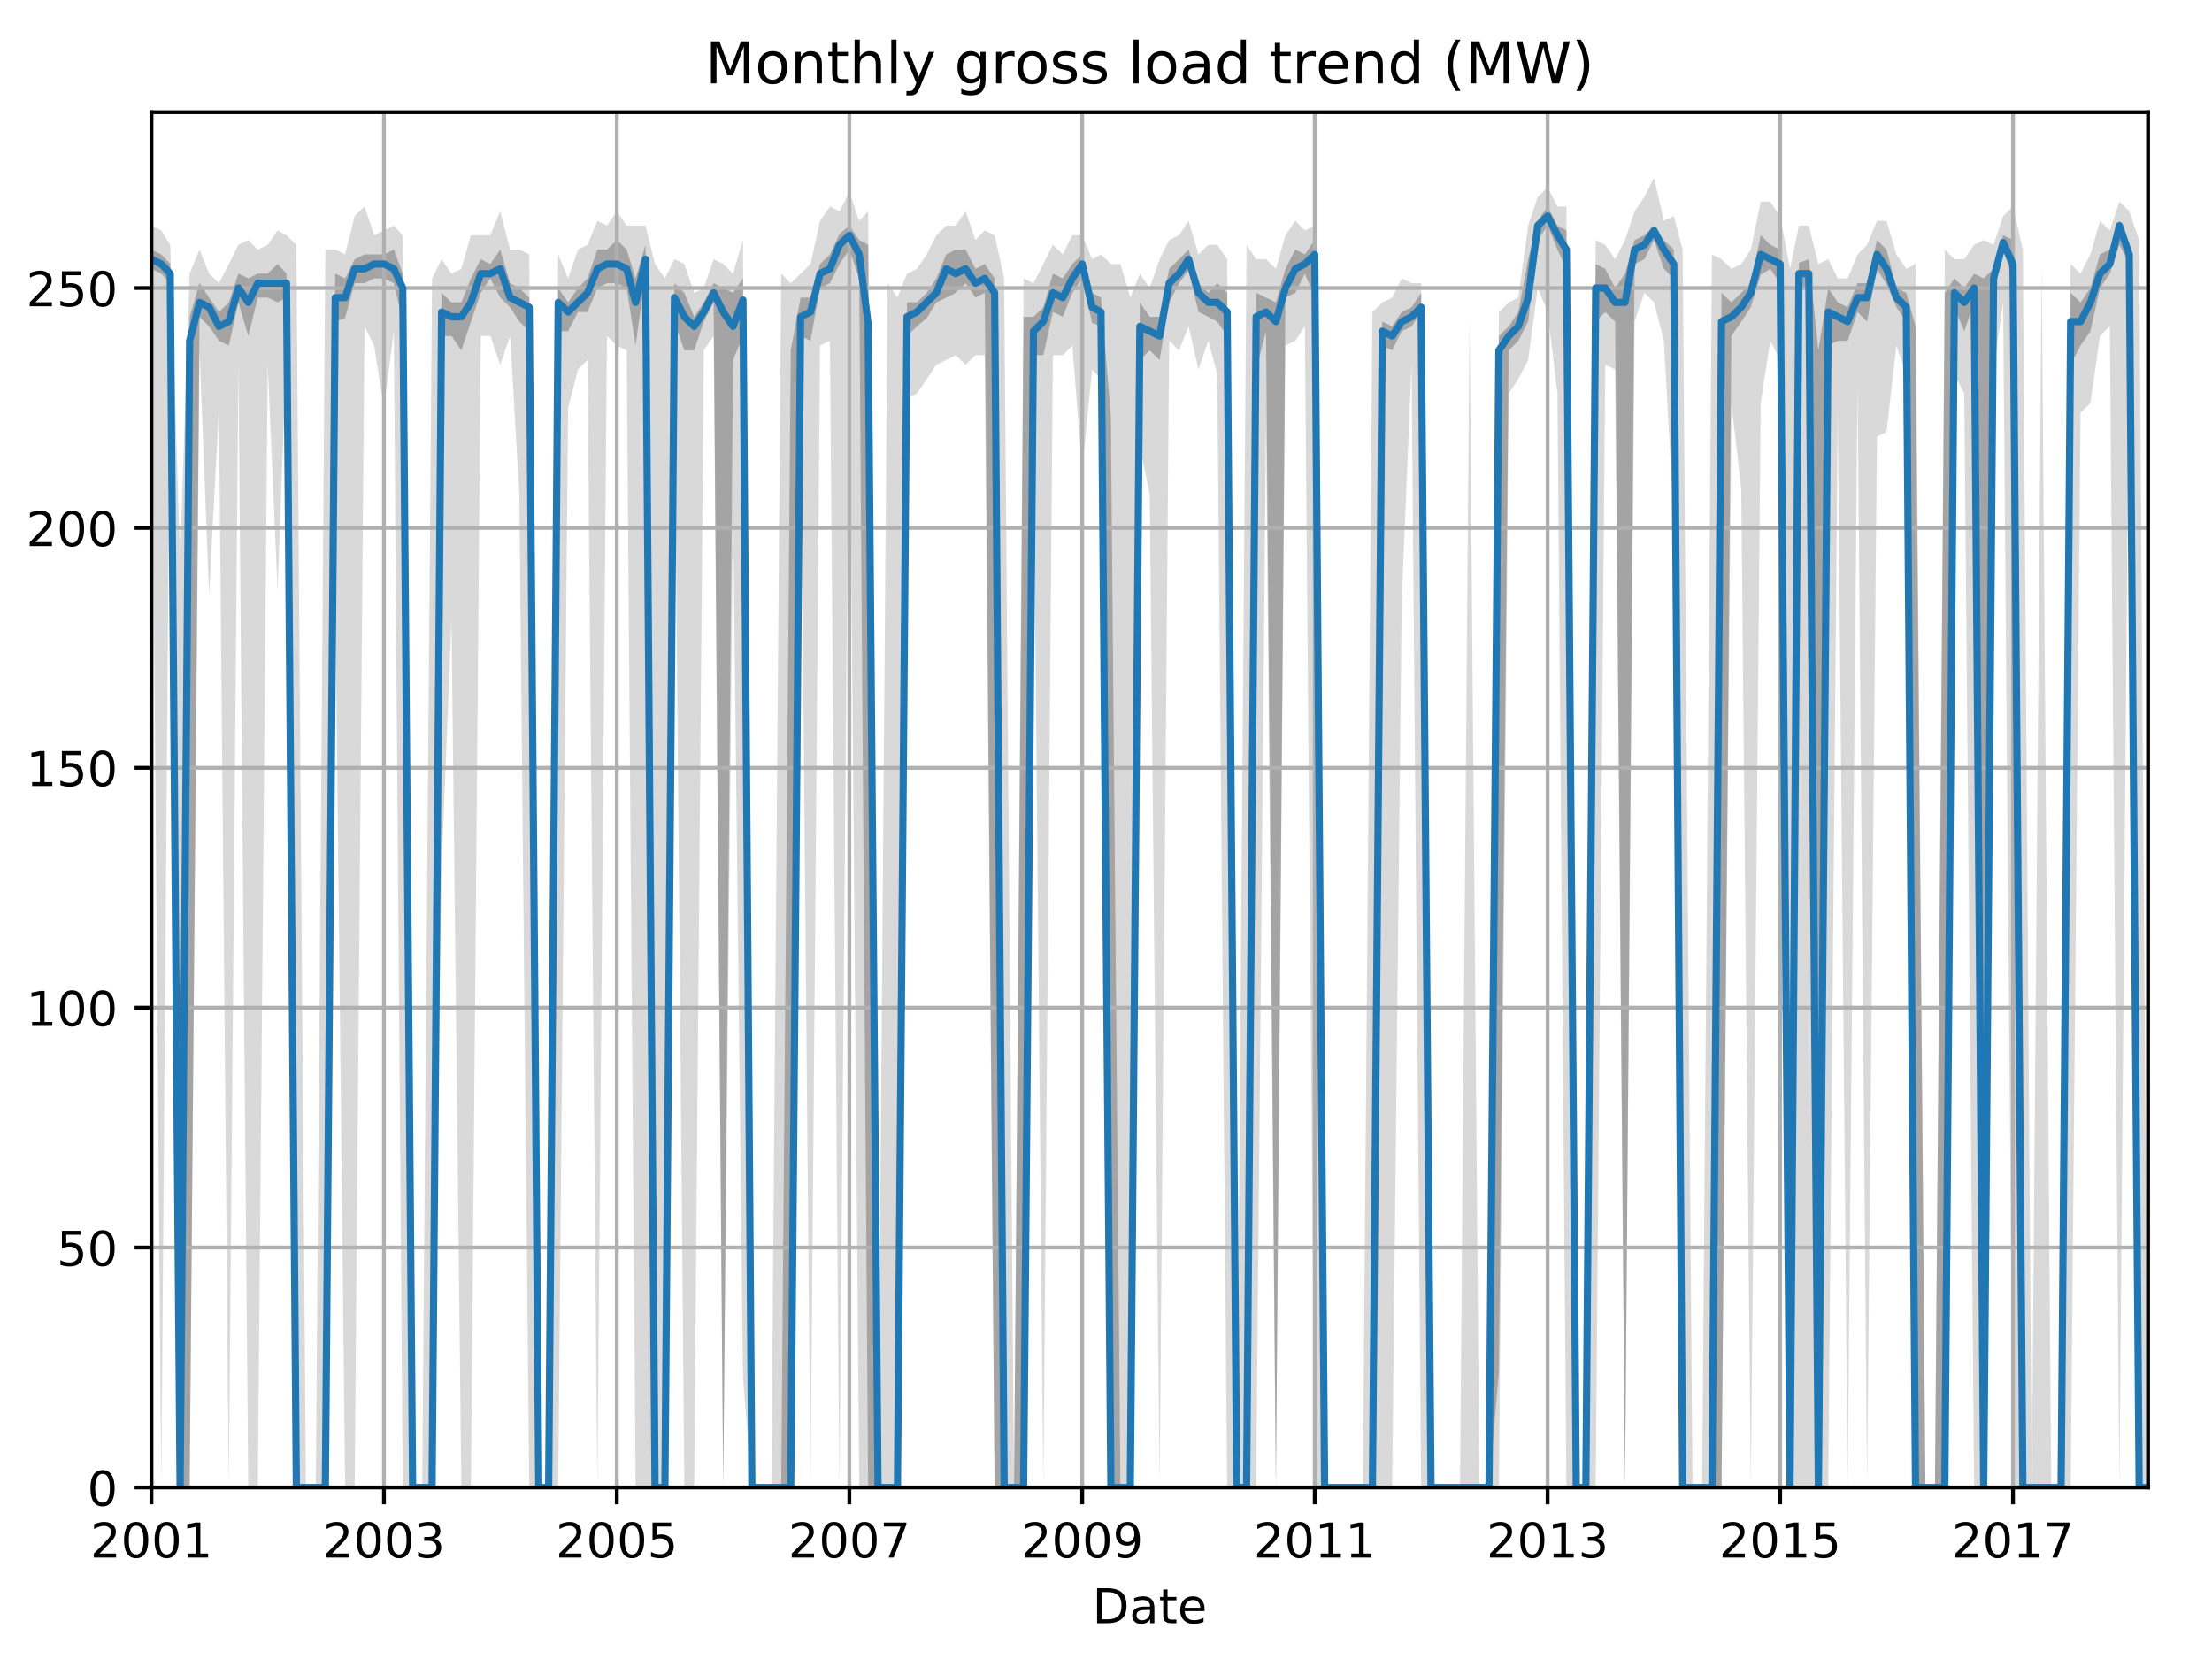 <?xml version="1.0" encoding="utf-8" standalone="no"?>
<!DOCTYPE svg PUBLIC "-//W3C//DTD SVG 1.1//EN"
  "http://www.w3.org/Graphics/SVG/1.1/DTD/svg11.dtd">
<!-- Created with matplotlib (http://matplotlib.org/) -->
<svg height="345.6pt" version="1.1" viewBox="0 0 460.8 345.6" width="460.8pt" xmlns="http://www.w3.org/2000/svg" xmlns:xlink="http://www.w3.org/1999/xlink">
 <defs>
  <style type="text/css">
*{stroke-linecap:butt;stroke-linejoin:round;}
  </style>
 </defs>
 <g id="figure_1">
  <g id="patch_1">
   <path d="M 0 345.6 
L 460.8 345.6 
L 460.8 0 
L 0 0 
z
" style="fill:none;"/>
  </g>
  <g id="axes_1">
   <g id="patch_2">
    <path d="M 31.543 309.863 
L 447.48 309.863 
L 447.48 23.365 
L 31.543 23.365 
z
" style="fill:none;"/>
   </g>
   <g id="PolyCollection_1">
    <path clip-path="url(#p6404d6cf54)" d="M 31.543 47.003 
L 31.543 62.994 
L 33.6 309.863 
L 35.458 69.99 
L 37.515 309.863 
L 39.506 309.863 
L 41.563 72.989 
L 43.554 123.962 
L 45.611 84.982 
L 47.668 309.863 
L 49.659 75.987 
L 51.716 309.863 
L 53.707 309.863 
L 55.764 75.987 
L 57.821 122.962 
L 59.679 72.989 
L 61.736 309.863 
L 63.727 309.863 
L 65.784 309.863 
L 67.775 309.863 
L 69.832 121.963 
L 71.889 309.863 
L 73.88 309.863 
L 75.937 67.991 
L 77.928 71.989 
L 79.985 84.982 
L 82.042 68.991 
L 83.9 309.863 
L 85.957 309.863 
L 87.948 309.863 
L 90.005 309.863 
L 91.996 180.932 
L 94.053 128.959 
L 96.11 309.863 
L 98.101 309.863 
L 100.158 69.99 
L 102.149 69.99 
L 104.206 75.987 
L 106.263 69.99 
L 108.187 102.973 
L 110.245 309.863 
L 112.235 309.863 
L 114.292 309.863 
L 116.283 309.863 
L 118.34 84.982 
L 120.397 76.987 
L 122.388 74.988 
L 124.445 309.863 
L 126.436 69.99 
L 128.493 71.989 
L 130.55 72.989 
L 132.408 309.863 
L 134.466 309.863 
L 136.456 309.863 
L 138.513 309.863 
L 140.504 78.986 
L 142.561 309.863 
L 144.618 309.863 
L 146.609 72.989 
L 148.666 69.99 
L 150.657 309.863 
L 152.714 105.971 
L 154.771 286.876 
L 156.629 309.863 
L 158.686 309.863 
L 160.677 309.863 
L 162.734 309.863 
L 164.725 309.863 
L 166.782 80.985 
L 168.839 309.863 
L 170.83 71.989 
L 172.887 70.99 
L 174.878 309.863 
L 176.935 67.991 
L 178.992 309.863 
L 180.85 309.863 
L 182.907 309.863 
L 184.898 309.863 
L 186.955 309.863 
L 188.946 82.984 
L 191.003 81.984 
L 193.06 78.986 
L 195.051 75.987 
L 197.108 74.988 
L 199.099 73.988 
L 201.156 75.987 
L 203.213 73.988 
L 205.138 73.988 
L 207.195 309.863 
L 209.186 309.863 
L 211.243 309.863 
L 213.233 309.863 
L 215.291 89.98 
L 217.348 309.863 
L 219.338 73.988 
L 221.396 73.988 
L 223.386 71.989 
L 225.443 97.976 
L 227.501 76.987 
L 229.359 78.986 
L 231.416 309.863 
L 233.406 309.863 
L 235.464 309.863 
L 237.454 92.978 
L 239.512 102.973 
L 241.569 309.863 
L 243.559 70.99 
L 245.617 72.989 
L 247.607 67.991 
L 249.664 76.987 
L 251.722 70.99 
L 253.58 77.986 
L 255.637 309.863 
L 257.627 309.863 
L 259.685 309.863 
L 261.675 309.863 
L 263.732 87.981 
L 265.79 309.863 
L 267.78 71.989 
L 269.837 70.99 
L 271.828 67.991 
L 273.885 309.863 
L 275.942 309.863 
L 277.801 309.863 
L 279.858 309.863 
L 281.848 309.863 
L 283.906 309.863 
L 285.896 309.863 
L 287.953 309.863 
L 290.011 309.863 
L 292.001 124.961 
L 294.058 75.987 
L 296.049 309.863 
L 298.106 309.863 
L 300.163 309.863 
L 302.088 309.863 
L 304.145 309.863 
L 306.136 309.863 
L 308.193 309.863 
L 310.184 309.863 
L 312.241 309.863 
L 314.298 81.984 
L 316.289 78.986 
L 318.346 74.988 
L 320.337 59.996 
L 322.394 64.993 
L 324.451 81.984 
L 326.309 309.863 
L 328.366 309.863 
L 330.357 309.863 
L 332.414 309.863 
L 334.405 75.987 
L 336.462 76.987 
L 338.519 309.863 
L 340.51 66.992 
L 342.567 60.995 
L 344.557 62.994 
L 346.615 70.99 
L 348.672 107.97 
L 350.53 309.863 
L 352.587 309.863 
L 354.578 309.863 
L 356.635 309.863 
L 358.626 309.863 
L 360.683 83.983 
L 362.74 101.973 
L 364.731 309.863 
L 366.788 83.983 
L 368.778 70.99 
L 370.836 74.988 
L 372.893 309.863 
L 374.751 309.863 
L 376.808 309.863 
L 378.799 309.863 
L 380.856 309.863 
L 382.847 84.982 
L 384.904 309.863 
L 386.961 79.985 
L 388.952 309.863 
L 391.009 90.979 
L 392.999 89.98 
L 395.057 71.989 
L 397.114 77.986 
L 399.038 309.863 
L 401.095 309.863 
L 403.086 309.863 
L 405.143 309.863 
L 407.134 77.986 
L 409.191 81.984 
L 411.248 309.863 
L 413.239 309.863 
L 415.296 76.987 
L 417.287 62.994 
L 419.344 309.863 
L 421.401 309.863 
L 423.259 309.863 
L 425.316 309.863 
L 427.307 309.863 
L 429.364 309.863 
L 431.355 309.863 
L 433.412 85.982 
L 435.469 83.983 
L 437.46 69.99 
L 439.517 67.991 
L 441.508 309.863 
L 443.565 63.994 
L 445.622 309.863 
L 447.48 309.863 
L 447.48 309.863 
L 447.48 309.863 
L 445.622 50.001 
L 443.565 44.004 
L 441.508 42.005 
L 439.517 48.002 
L 437.46 46.003 
L 435.469 52.999 
L 433.412 56.997 
L 431.355 54.998 
L 429.364 309.863 
L 427.307 309.863 
L 425.316 54.998 
L 423.259 309.863 
L 421.401 52 
L 419.344 43.005 
L 417.287 45.004 
L 415.296 51 
L 413.239 50.001 
L 411.248 51 
L 409.191 53.999 
L 407.134 53.999 
L 405.143 52 
L 403.086 309.863 
L 401.095 309.863 
L 399.038 54.998 
L 397.114 55.998 
L 395.057 52.999 
L 392.999 46.003 
L 391.009 46.003 
L 388.952 51 
L 386.961 52.999 
L 384.904 57.997 
L 382.847 57.997 
L 380.856 53.999 
L 378.799 54.998 
L 376.808 47.003 
L 374.751 47.003 
L 372.893 55.998 
L 370.836 45.004 
L 368.778 42.005 
L 366.788 42.005 
L 364.731 52 
L 362.74 54.998 
L 360.683 55.998 
L 358.626 53.999 
L 356.635 52.999 
L 354.578 309.863 
L 352.587 309.863 
L 350.53 52 
L 348.672 45.004 
L 346.615 46.003 
L 344.557 37.008 
L 342.567 41.006 
L 340.51 44.004 
L 338.519 50.001 
L 336.462 53.999 
L 334.405 51 
L 332.414 50.001 
L 330.357 309.863 
L 328.366 309.863 
L 326.309 43.005 
L 324.451 43.005 
L 322.394 39.007 
L 320.337 41.006 
L 318.346 47.003 
L 316.289 61.995 
L 314.298 62.994 
L 312.241 64.993 
L 310.184 309.863 
L 308.193 309.863 
L 306.136 65.993 
L 304.145 309.863 
L 302.088 309.863 
L 300.163 309.863 
L 298.106 309.863 
L 296.049 58.996 
L 294.058 58.996 
L 292.001 57.997 
L 290.011 61.995 
L 287.953 62.994 
L 285.896 64.993 
L 283.906 309.863 
L 281.848 309.863 
L 279.858 309.863 
L 277.801 309.863 
L 275.942 309.863 
L 273.885 47.003 
L 271.828 48.002 
L 269.837 46.003 
L 267.78 49.001 
L 265.79 55.998 
L 263.732 53.999 
L 261.675 53.999 
L 259.685 51 
L 257.627 309.863 
L 255.637 53.999 
L 253.58 51 
L 251.722 51 
L 249.664 52.999 
L 247.607 46.003 
L 245.617 49.001 
L 243.559 50.001 
L 241.569 53.999 
L 239.512 59.996 
L 237.454 56.997 
L 235.464 61.995 
L 233.406 54.998 
L 231.416 54.998 
L 229.359 52.999 
L 227.501 53.999 
L 225.443 49.001 
L 223.386 49.001 
L 221.396 52.999 
L 219.338 51 
L 217.348 54.998 
L 215.291 58.996 
L 213.233 57.997 
L 211.243 309.863 
L 209.186 57.997 
L 207.195 49.001 
L 205.138 48.002 
L 203.213 50.001 
L 201.156 44.004 
L 199.099 47.003 
L 197.108 47.003 
L 195.051 49.001 
L 193.06 52.999 
L 191.003 55.998 
L 188.946 56.997 
L 186.955 61.995 
L 184.898 58.996 
L 182.907 309.863 
L 180.85 44.004 
L 178.992 46.003 
L 176.935 40.006 
L 174.878 44.004 
L 172.887 43.005 
L 170.83 46.003 
L 168.839 54.998 
L 166.782 56.997 
L 164.725 58.996 
L 162.734 56.997 
L 160.677 309.863 
L 158.686 309.863 
L 156.629 309.863 
L 154.771 50.001 
L 152.714 56.997 
L 150.657 54.998 
L 148.666 53.999 
L 146.609 59.996 
L 144.618 60.995 
L 142.561 54.998 
L 140.504 53.999 
L 138.513 57.997 
L 136.456 54.998 
L 134.466 47.003 
L 132.408 47.003 
L 130.55 47.003 
L 128.493 44.004 
L 126.436 47.003 
L 124.445 46.003 
L 122.388 51 
L 120.397 52 
L 118.34 57.997 
L 116.283 52.999 
L 114.292 309.863 
L 112.235 309.863 
L 110.245 52.999 
L 108.187 52 
L 106.263 52 
L 104.206 44.004 
L 102.149 49.001 
L 100.158 49.001 
L 98.101 49.001 
L 96.11 55.998 
L 94.053 56.997 
L 91.996 53.999 
L 90.005 57.997 
L 87.948 309.863 
L 85.957 309.863 
L 83.9 49.001 
L 82.042 47.003 
L 79.985 48.002 
L 77.928 49.001 
L 75.937 43.005 
L 73.88 45.004 
L 71.889 52.999 
L 69.832 52 
L 67.775 52 
L 65.784 309.863 
L 63.727 309.863 
L 61.736 51 
L 59.679 49.001 
L 57.821 48.002 
L 55.764 51 
L 53.707 52 
L 51.716 50.001 
L 49.659 51 
L 47.668 54.998 
L 45.611 58.996 
L 43.554 56.997 
L 41.563 52 
L 39.506 56.997 
L 37.515 115.966 
L 35.458 51 
L 33.6 48.002 
L 31.543 47.003 
z
" style="fill:#808080;fill-opacity:0.3;"/>
   </g>
   <g id="PolyCollection_2">
    <path clip-path="url(#p6404d6cf54)" d="M 31.543 52 
L 31.543 55.998 
L 33.6 56.997 
L 35.458 58.996 
L 37.515 309.863 
L 39.506 309.863 
L 41.563 65.993 
L 43.554 67.991 
L 45.611 70.99 
L 47.668 71.989 
L 49.659 62.994 
L 51.716 69.99 
L 53.707 61.995 
L 55.764 61.995 
L 57.821 62.994 
L 59.679 61.995 
L 61.736 309.863 
L 63.727 309.863 
L 65.784 309.863 
L 67.775 309.863 
L 69.832 66.992 
L 71.889 66.242 
L 73.88 58.996 
L 75.937 58.996 
L 77.928 57.997 
L 79.985 57.997 
L 82.042 58.996 
L 83.9 66.992 
L 85.957 309.863 
L 87.948 309.863 
L 90.005 309.863 
L 91.996 69.99 
L 94.053 69.99 
L 96.11 72.989 
L 98.101 66.992 
L 100.158 60.995 
L 102.149 57.997 
L 104.206 61.995 
L 106.263 63.994 
L 108.187 66.992 
L 110.245 68.991 
L 112.235 309.863 
L 114.292 309.863 
L 116.283 68.991 
L 118.34 68.991 
L 120.397 64.993 
L 122.388 64.993 
L 124.445 59.996 
L 126.436 58.996 
L 128.493 58.996 
L 130.55 59.996 
L 132.408 71.989 
L 134.466 56.997 
L 136.456 309.863 
L 138.513 309.863 
L 140.504 66.992 
L 142.561 72.989 
L 144.618 72.989 
L 146.609 66.992 
L 148.666 62.994 
L 150.657 309.863 
L 152.714 74.988 
L 154.771 69.99 
L 156.629 309.863 
L 158.686 309.863 
L 160.677 309.863 
L 162.734 309.863 
L 164.725 309.863 
L 166.782 69.99 
L 168.839 70.99 
L 170.83 59.996 
L 172.887 58.996 
L 174.878 54.998 
L 176.935 52 
L 178.992 57.997 
L 180.85 309.863 
L 182.907 309.863 
L 184.898 309.863 
L 186.955 309.863 
L 188.946 69.99 
L 191.003 67.991 
L 193.06 66.242 
L 195.051 62.994 
L 197.108 61.995 
L 199.099 60.995 
L 201.156 58.996 
L 203.213 61.995 
L 205.138 60.995 
L 207.195 309.863 
L 209.186 309.863 
L 211.243 309.863 
L 213.233 309.863 
L 215.291 73.988 
L 217.348 73.988 
L 219.338 64.993 
L 221.396 65.993 
L 223.386 60.995 
L 225.443 57.997 
L 227.501 67.242 
L 229.359 67.991 
L 231.416 309.863 
L 233.406 309.863 
L 235.464 309.863 
L 237.454 74.988 
L 239.512 72.989 
L 241.569 74.988 
L 243.559 62.994 
L 245.617 58.996 
L 247.607 56.248 
L 249.664 64.993 
L 251.722 65.993 
L 253.58 66.992 
L 255.637 69.99 
L 257.627 309.863 
L 259.685 309.863 
L 261.675 76.987 
L 263.732 68.991 
L 265.79 309.863 
L 267.78 61.995 
L 269.837 60.995 
L 271.828 56.997 
L 273.885 61.995 
L 275.942 309.863 
L 277.801 309.863 
L 279.858 309.863 
L 281.848 309.863 
L 283.906 309.863 
L 285.896 309.863 
L 287.953 71.989 
L 290.011 72.989 
L 292.001 68.991 
L 294.058 67.991 
L 296.049 64.993 
L 298.106 309.863 
L 300.163 309.863 
L 302.088 309.863 
L 304.145 309.863 
L 306.136 309.863 
L 308.193 309.863 
L 310.184 309.863 
L 312.241 285.876 
L 314.298 72.989 
L 316.289 70.99 
L 318.346 66.992 
L 320.337 50.001 
L 322.394 47.003 
L 324.451 52 
L 326.309 55.998 
L 328.366 309.863 
L 330.357 309.863 
L 332.414 66.992 
L 334.405 64.993 
L 336.462 66.992 
L 338.519 309.863 
L 340.51 54.998 
L 342.567 53.999 
L 344.557 50.001 
L 346.615 55.998 
L 348.672 57.997 
L 350.53 309.863 
L 352.587 309.863 
L 354.578 309.863 
L 356.635 309.863 
L 358.626 309.863 
L 360.683 69.99 
L 362.74 66.992 
L 364.731 63.994 
L 366.788 57.247 
L 368.778 55.998 
L 370.836 58.996 
L 372.893 309.863 
L 374.751 59.996 
L 376.808 60.246 
L 378.799 309.863 
L 380.856 71.989 
L 382.847 70.99 
L 384.904 70.99 
L 386.961 64.993 
L 388.952 66.992 
L 391.009 55.998 
L 392.999 59.246 
L 395.057 63.994 
L 397.114 66.992 
L 399.038 309.863 
L 401.095 309.863 
L 403.086 309.863 
L 405.143 309.863 
L 407.134 63.994 
L 409.191 68.991 
L 411.248 62.994 
L 413.239 309.863 
L 415.296 59.996 
L 417.287 52.25 
L 419.344 57.997 
L 421.401 309.863 
L 423.259 309.863 
L 425.316 309.863 
L 427.307 309.863 
L 429.364 309.863 
L 431.355 75.987 
L 433.412 71.989 
L 435.469 68.991 
L 437.46 59.996 
L 439.517 56.997 
L 441.508 51 
L 443.565 54.998 
L 445.622 309.863 
L 447.48 309.863 
L 447.48 309.863 
L 447.48 309.863 
L 445.622 309.863 
L 443.565 51 
L 441.508 46.003 
L 439.517 52 
L 437.46 52.999 
L 435.469 59.996 
L 433.412 62.994 
L 431.355 60.995 
L 429.364 309.863 
L 427.307 309.863 
L 425.316 309.863 
L 423.259 309.863 
L 421.401 309.863 
L 419.344 50.001 
L 417.287 49.001 
L 415.296 55.998 
L 413.239 57.997 
L 411.248 56.997 
L 409.191 59.996 
L 407.134 57.997 
L 405.143 60.995 
L 403.086 309.863 
L 401.095 309.863 
L 399.038 67.991 
L 397.114 60.995 
L 395.057 59.996 
L 392.999 52 
L 391.009 50.001 
L 388.952 58.996 
L 386.961 58.996 
L 384.904 63.994 
L 382.847 62.994 
L 380.856 59.996 
L 378.799 72.989 
L 376.808 53.999 
L 374.751 54.748 
L 372.893 309.863 
L 370.836 52 
L 368.778 51 
L 366.788 49.001 
L 364.731 58.996 
L 362.74 60.995 
L 360.683 62.994 
L 358.626 60.995 
L 356.635 309.863 
L 354.578 309.863 
L 352.587 309.863 
L 350.53 309.863 
L 348.672 52 
L 346.615 50.001 
L 344.557 47.003 
L 342.567 49.001 
L 340.51 50.001 
L 338.519 56.997 
L 336.462 59.996 
L 334.405 55.998 
L 332.414 54.998 
L 330.357 309.863 
L 328.366 309.863 
L 326.309 48.002 
L 324.451 47.003 
L 322.394 43.005 
L 320.337 46.003 
L 318.346 53.999 
L 316.289 64.993 
L 314.298 67.991 
L 312.241 69.99 
L 310.184 309.863 
L 308.193 309.863 
L 306.136 309.863 
L 304.145 309.863 
L 302.088 309.863 
L 300.163 309.863 
L 298.106 309.863 
L 296.049 60.995 
L 294.058 63.994 
L 292.001 64.993 
L 290.011 67.991 
L 287.953 66.992 
L 285.896 309.863 
L 283.906 309.863 
L 281.848 309.863 
L 279.858 309.863 
L 277.801 309.863 
L 275.942 309.863 
L 273.885 50.001 
L 271.828 52.999 
L 269.837 52 
L 267.78 55.998 
L 265.79 62.994 
L 263.732 61.995 
L 261.675 60.995 
L 259.685 309.863 
L 257.627 309.863 
L 255.637 60.995 
L 253.58 58.996 
L 251.722 60.995 
L 249.664 58.996 
L 247.607 52 
L 245.617 53.999 
L 243.559 55.998 
L 241.569 65.993 
L 239.512 65.993 
L 237.454 62.994 
L 235.464 309.863 
L 233.406 309.863 
L 231.416 86.732 
L 229.359 61.995 
L 227.501 60.995 
L 225.443 52.999 
L 223.386 54.998 
L 221.396 57.997 
L 219.338 56.997 
L 217.348 63.994 
L 215.291 65.993 
L 213.233 65.993 
L 211.243 309.863 
L 209.186 309.863 
L 207.195 57.997 
L 205.138 54.998 
L 203.213 55.998 
L 201.156 52 
L 199.099 52 
L 197.108 52.999 
L 195.051 57.997 
L 193.06 60.995 
L 191.003 62.994 
L 188.946 62.994 
L 186.955 309.863 
L 184.898 309.863 
L 182.907 309.863 
L 180.85 51 
L 178.992 50.001 
L 176.935 47.003 
L 174.878 48.752 
L 172.887 52.999 
L 170.83 54.998 
L 168.839 61.995 
L 166.782 61.995 
L 164.725 72.989 
L 162.734 309.863 
L 160.677 309.863 
L 158.686 309.863 
L 156.629 309.863 
L 154.771 57.997 
L 152.714 60.995 
L 150.657 59.996 
L 148.666 58.996 
L 146.609 62.994 
L 144.618 65.993 
L 142.561 60.995 
L 140.504 58.996 
L 138.513 309.863 
L 136.456 309.863 
L 134.466 51 
L 132.408 57.997 
L 130.55 52 
L 128.493 50.001 
L 126.436 52 
L 124.445 52 
L 122.388 57.997 
L 120.397 59.996 
L 118.34 62.994 
L 116.283 59.996 
L 114.292 309.863 
L 112.235 309.863 
L 110.245 61.995 
L 108.187 59.996 
L 106.263 58.996 
L 104.206 52 
L 102.149 54.998 
L 100.158 53.999 
L 98.101 57.997 
L 96.11 62.994 
L 94.053 62.994 
L 91.996 60.995 
L 90.005 309.863 
L 87.948 309.863 
L 85.957 309.863 
L 83.9 56.997 
L 82.042 52 
L 79.985 52.999 
L 77.928 52.999 
L 75.937 52.999 
L 73.88 53.999 
L 71.889 57.997 
L 69.832 56.997 
L 67.775 309.863 
L 65.784 309.863 
L 63.727 309.863 
L 61.736 309.863 
L 59.679 56.997 
L 57.821 54.998 
L 55.764 56.997 
L 53.707 56.997 
L 51.716 57.997 
L 49.659 56.997 
L 47.668 62.994 
L 45.611 64.993 
L 43.554 61.995 
L 41.563 58.996 
L 39.506 65.993 
L 37.515 309.863 
L 35.458 54.998 
L 33.6 52.999 
L 31.543 52 
z
" style="fill:#808080;fill-opacity:0.6;"/>
   </g>
   <g id="matplotlib.axis_1">
    <g id="xtick_1">
     <g id="line2d_1">
      <path clip-path="url(#p6404d6cf54)" d="M 31.543 309.863 
L 31.543 23.365 
" style="fill:none;stroke:#b0b0b0;stroke-linecap:square;stroke-width:0.8;"/>
     </g>
     <g id="line2d_2">
      <defs>
       <path d="M 0 0 
L 0 3.5 
" id="mead365e613" style="stroke:#000000;stroke-width:0.8;"/>
      </defs>
      <g>
       <use style="stroke:#000000;stroke-width:0.8;" x="31.543" xlink:href="#mead365e613" y="309.863"/>
      </g>
     </g>
     <g id="text_1">
      <!-- 2001 -->
      <defs>
       <path d="M 19.188 8.297 
L 53.609 8.297 
L 53.609 0 
L 7.328 0 
L 7.328 8.297 
Q 12.938 14.109 22.625 23.891 
Q 32.328 33.688 34.812 36.531 
Q 39.547 41.844 41.422 45.531 
Q 43.312 49.219 43.312 52.781 
Q 43.312 58.594 39.234 62.25 
Q 35.156 65.922 28.609 65.922 
Q 23.969 65.922 18.812 64.312 
Q 13.672 62.703 7.812 59.422 
L 7.812 69.391 
Q 13.766 71.781 18.938 73 
Q 24.125 74.219 28.422 74.219 
Q 39.75 74.219 46.484 68.547 
Q 53.219 62.891 53.219 53.422 
Q 53.219 48.922 51.531 44.891 
Q 49.859 40.875 45.406 35.406 
Q 44.188 33.984 37.641 27.219 
Q 31.109 20.453 19.188 8.297 
z
" id="DejaVuSans-32"/>
       <path d="M 31.781 66.406 
Q 24.172 66.406 20.328 58.906 
Q 16.5 51.422 16.5 36.375 
Q 16.5 21.391 20.328 13.891 
Q 24.172 6.391 31.781 6.391 
Q 39.453 6.391 43.281 13.891 
Q 47.125 21.391 47.125 36.375 
Q 47.125 51.422 43.281 58.906 
Q 39.453 66.406 31.781 66.406 
z
M 31.781 74.219 
Q 44.047 74.219 50.516 64.516 
Q 56.984 54.828 56.984 36.375 
Q 56.984 17.969 50.516 8.266 
Q 44.047 -1.422 31.781 -1.422 
Q 19.531 -1.422 13.062 8.266 
Q 6.594 17.969 6.594 36.375 
Q 6.594 54.828 13.062 64.516 
Q 19.531 74.219 31.781 74.219 
z
" id="DejaVuSans-30"/>
       <path d="M 12.406 8.297 
L 28.516 8.297 
L 28.516 63.922 
L 10.984 60.406 
L 10.984 69.391 
L 28.422 72.906 
L 38.281 72.906 
L 38.281 8.297 
L 54.391 8.297 
L 54.391 0 
L 12.406 0 
z
" id="DejaVuSans-31"/>
      </defs>
      <g transform="translate(18.818 324.462)scale(0.1 -0.1)">
       <use xlink:href="#DejaVuSans-32"/>
       <use x="63.623" xlink:href="#DejaVuSans-30"/>
       <use x="127.246" xlink:href="#DejaVuSans-30"/>
       <use x="190.869" xlink:href="#DejaVuSans-31"/>
      </g>
     </g>
    </g>
    <g id="xtick_2">
     <g id="line2d_3">
      <path clip-path="url(#p6404d6cf54)" d="M 79.985 309.863 
L 79.985 23.365 
" style="fill:none;stroke:#b0b0b0;stroke-linecap:square;stroke-width:0.8;"/>
     </g>
     <g id="line2d_4">
      <g>
       <use style="stroke:#000000;stroke-width:0.8;" x="79.985" xlink:href="#mead365e613" y="309.863"/>
      </g>
     </g>
     <g id="text_2">
      <!-- 2003 -->
      <defs>
       <path d="M 40.578 39.312 
Q 47.656 37.797 51.625 33 
Q 55.609 28.219 55.609 21.188 
Q 55.609 10.406 48.188 4.484 
Q 40.766 -1.422 27.094 -1.422 
Q 22.516 -1.422 17.656 -0.516 
Q 12.797 0.391 7.625 2.203 
L 7.625 11.719 
Q 11.719 9.328 16.594 8.109 
Q 21.484 6.891 26.812 6.891 
Q 36.078 6.891 40.938 10.547 
Q 45.797 14.203 45.797 21.188 
Q 45.797 27.641 41.281 31.266 
Q 36.766 34.906 28.719 34.906 
L 20.219 34.906 
L 20.219 43.016 
L 29.109 43.016 
Q 36.375 43.016 40.234 45.922 
Q 44.094 48.828 44.094 54.297 
Q 44.094 59.906 40.109 62.906 
Q 36.141 65.922 28.719 65.922 
Q 24.656 65.922 20.016 65.031 
Q 15.375 64.156 9.812 62.312 
L 9.812 71.094 
Q 15.438 72.656 20.344 73.438 
Q 25.25 74.219 29.594 74.219 
Q 40.828 74.219 47.359 69.109 
Q 53.906 64.016 53.906 55.328 
Q 53.906 49.266 50.438 45.094 
Q 46.969 40.922 40.578 39.312 
z
" id="DejaVuSans-33"/>
      </defs>
      <g transform="translate(67.26 324.462)scale(0.1 -0.1)">
       <use xlink:href="#DejaVuSans-32"/>
       <use x="63.623" xlink:href="#DejaVuSans-30"/>
       <use x="127.246" xlink:href="#DejaVuSans-30"/>
       <use x="190.869" xlink:href="#DejaVuSans-33"/>
      </g>
     </g>
    </g>
    <g id="xtick_3">
     <g id="line2d_5">
      <path clip-path="url(#p6404d6cf54)" d="M 128.493 309.863 
L 128.493 23.365 
" style="fill:none;stroke:#b0b0b0;stroke-linecap:square;stroke-width:0.8;"/>
     </g>
     <g id="line2d_6">
      <g>
       <use style="stroke:#000000;stroke-width:0.8;" x="128.493" xlink:href="#mead365e613" y="309.863"/>
      </g>
     </g>
     <g id="text_3">
      <!-- 2005 -->
      <defs>
       <path d="M 10.797 72.906 
L 49.516 72.906 
L 49.516 64.594 
L 19.828 64.594 
L 19.828 46.734 
Q 21.969 47.469 24.109 47.828 
Q 26.266 48.188 28.422 48.188 
Q 40.625 48.188 47.75 41.5 
Q 54.891 34.812 54.891 23.391 
Q 54.891 11.625 47.562 5.094 
Q 40.234 -1.422 26.906 -1.422 
Q 22.312 -1.422 17.547 -0.641 
Q 12.797 0.141 7.719 1.703 
L 7.719 11.625 
Q 12.109 9.234 16.797 8.062 
Q 21.484 6.891 26.703 6.891 
Q 35.156 6.891 40.078 11.328 
Q 45.016 15.766 45.016 23.391 
Q 45.016 31 40.078 35.438 
Q 35.156 39.891 26.703 39.891 
Q 22.75 39.891 18.812 39.016 
Q 14.891 38.141 10.797 36.281 
z
" id="DejaVuSans-35"/>
      </defs>
      <g transform="translate(115.768 324.462)scale(0.1 -0.1)">
       <use xlink:href="#DejaVuSans-32"/>
       <use x="63.623" xlink:href="#DejaVuSans-30"/>
       <use x="127.246" xlink:href="#DejaVuSans-30"/>
       <use x="190.869" xlink:href="#DejaVuSans-35"/>
      </g>
     </g>
    </g>
    <g id="xtick_4">
     <g id="line2d_7">
      <path clip-path="url(#p6404d6cf54)" d="M 176.935 309.863 
L 176.935 23.365 
" style="fill:none;stroke:#b0b0b0;stroke-linecap:square;stroke-width:0.8;"/>
     </g>
     <g id="line2d_8">
      <g>
       <use style="stroke:#000000;stroke-width:0.8;" x="176.935" xlink:href="#mead365e613" y="309.863"/>
      </g>
     </g>
     <g id="text_4">
      <!-- 2007 -->
      <defs>
       <path d="M 8.203 72.906 
L 55.078 72.906 
L 55.078 68.703 
L 28.609 0 
L 18.312 0 
L 43.219 64.594 
L 8.203 64.594 
z
" id="DejaVuSans-37"/>
      </defs>
      <g transform="translate(164.21 324.462)scale(0.1 -0.1)">
       <use xlink:href="#DejaVuSans-32"/>
       <use x="63.623" xlink:href="#DejaVuSans-30"/>
       <use x="127.246" xlink:href="#DejaVuSans-30"/>
       <use x="190.869" xlink:href="#DejaVuSans-37"/>
      </g>
     </g>
    </g>
    <g id="xtick_5">
     <g id="line2d_9">
      <path clip-path="url(#p6404d6cf54)" d="M 225.443 309.863 
L 225.443 23.365 
" style="fill:none;stroke:#b0b0b0;stroke-linecap:square;stroke-width:0.8;"/>
     </g>
     <g id="line2d_10">
      <g>
       <use style="stroke:#000000;stroke-width:0.8;" x="225.443" xlink:href="#mead365e613" y="309.863"/>
      </g>
     </g>
     <g id="text_5">
      <!-- 2009 -->
      <defs>
       <path d="M 10.984 1.516 
L 10.984 10.5 
Q 14.703 8.734 18.5 7.812 
Q 22.312 6.891 25.984 6.891 
Q 35.75 6.891 40.891 13.453 
Q 46.047 20.016 46.781 33.406 
Q 43.953 29.203 39.594 26.953 
Q 35.25 24.703 29.984 24.703 
Q 19.047 24.703 12.672 31.312 
Q 6.297 37.938 6.297 49.422 
Q 6.297 60.641 12.938 67.422 
Q 19.578 74.219 30.609 74.219 
Q 43.266 74.219 49.922 64.516 
Q 56.594 54.828 56.594 36.375 
Q 56.594 19.141 48.406 8.859 
Q 40.234 -1.422 26.422 -1.422 
Q 22.703 -1.422 18.891 -0.688 
Q 15.094 0.047 10.984 1.516 
z
M 30.609 32.422 
Q 37.25 32.422 41.125 36.953 
Q 45.016 41.5 45.016 49.422 
Q 45.016 57.281 41.125 61.844 
Q 37.25 66.406 30.609 66.406 
Q 23.969 66.406 20.094 61.844 
Q 16.219 57.281 16.219 49.422 
Q 16.219 41.5 20.094 36.953 
Q 23.969 32.422 30.609 32.422 
z
" id="DejaVuSans-39"/>
      </defs>
      <g transform="translate(212.718 324.462)scale(0.1 -0.1)">
       <use xlink:href="#DejaVuSans-32"/>
       <use x="63.623" xlink:href="#DejaVuSans-30"/>
       <use x="127.246" xlink:href="#DejaVuSans-30"/>
       <use x="190.869" xlink:href="#DejaVuSans-39"/>
      </g>
     </g>
    </g>
    <g id="xtick_6">
     <g id="line2d_11">
      <path clip-path="url(#p6404d6cf54)" d="M 273.885 309.863 
L 273.885 23.365 
" style="fill:none;stroke:#b0b0b0;stroke-linecap:square;stroke-width:0.8;"/>
     </g>
     <g id="line2d_12">
      <g>
       <use style="stroke:#000000;stroke-width:0.8;" x="273.885" xlink:href="#mead365e613" y="309.863"/>
      </g>
     </g>
     <g id="text_6">
      <!-- 2011 -->
      <g transform="translate(261.16 324.462)scale(0.1 -0.1)">
       <use xlink:href="#DejaVuSans-32"/>
       <use x="63.623" xlink:href="#DejaVuSans-30"/>
       <use x="127.246" xlink:href="#DejaVuSans-31"/>
       <use x="190.869" xlink:href="#DejaVuSans-31"/>
      </g>
     </g>
    </g>
    <g id="xtick_7">
     <g id="line2d_13">
      <path clip-path="url(#p6404d6cf54)" d="M 322.394 309.863 
L 322.394 23.365 
" style="fill:none;stroke:#b0b0b0;stroke-linecap:square;stroke-width:0.8;"/>
     </g>
     <g id="line2d_14">
      <g>
       <use style="stroke:#000000;stroke-width:0.8;" x="322.394" xlink:href="#mead365e613" y="309.863"/>
      </g>
     </g>
     <g id="text_7">
      <!-- 2013 -->
      <g transform="translate(309.669 324.462)scale(0.1 -0.1)">
       <use xlink:href="#DejaVuSans-32"/>
       <use x="63.623" xlink:href="#DejaVuSans-30"/>
       <use x="127.246" xlink:href="#DejaVuSans-31"/>
       <use x="190.869" xlink:href="#DejaVuSans-33"/>
      </g>
     </g>
    </g>
    <g id="xtick_8">
     <g id="line2d_15">
      <path clip-path="url(#p6404d6cf54)" d="M 370.836 309.863 
L 370.836 23.365 
" style="fill:none;stroke:#b0b0b0;stroke-linecap:square;stroke-width:0.8;"/>
     </g>
     <g id="line2d_16">
      <g>
       <use style="stroke:#000000;stroke-width:0.8;" x="370.836" xlink:href="#mead365e613" y="309.863"/>
      </g>
     </g>
     <g id="text_8">
      <!-- 2015 -->
      <g transform="translate(358.111 324.462)scale(0.1 -0.1)">
       <use xlink:href="#DejaVuSans-32"/>
       <use x="63.623" xlink:href="#DejaVuSans-30"/>
       <use x="127.246" xlink:href="#DejaVuSans-31"/>
       <use x="190.869" xlink:href="#DejaVuSans-35"/>
      </g>
     </g>
    </g>
    <g id="xtick_9">
     <g id="line2d_17">
      <path clip-path="url(#p6404d6cf54)" d="M 419.344 309.863 
L 419.344 23.365 
" style="fill:none;stroke:#b0b0b0;stroke-linecap:square;stroke-width:0.8;"/>
     </g>
     <g id="line2d_18">
      <g>
       <use style="stroke:#000000;stroke-width:0.8;" x="419.344" xlink:href="#mead365e613" y="309.863"/>
      </g>
     </g>
     <g id="text_9">
      <!-- 2017 -->
      <g transform="translate(406.619 324.462)scale(0.1 -0.1)">
       <use xlink:href="#DejaVuSans-32"/>
       <use x="63.623" xlink:href="#DejaVuSans-30"/>
       <use x="127.246" xlink:href="#DejaVuSans-31"/>
       <use x="190.869" xlink:href="#DejaVuSans-37"/>
      </g>
     </g>
    </g>
    <g id="text_10">
     <!-- Date -->
     <defs>
      <path d="M 19.672 64.797 
L 19.672 8.109 
L 31.594 8.109 
Q 46.688 8.109 53.688 14.938 
Q 60.688 21.781 60.688 36.531 
Q 60.688 51.172 53.688 57.984 
Q 46.688 64.797 31.594 64.797 
z
M 9.812 72.906 
L 30.078 72.906 
Q 51.266 72.906 61.172 64.094 
Q 71.094 55.281 71.094 36.531 
Q 71.094 17.672 61.125 8.828 
Q 51.172 0 30.078 0 
L 9.812 0 
z
" id="DejaVuSans-44"/>
      <path d="M 34.281 27.484 
Q 23.391 27.484 19.188 25 
Q 14.984 22.516 14.984 16.5 
Q 14.984 11.719 18.141 8.906 
Q 21.297 6.109 26.703 6.109 
Q 34.188 6.109 38.703 11.406 
Q 43.219 16.703 43.219 25.484 
L 43.219 27.484 
z
M 52.203 31.203 
L 52.203 0 
L 43.219 0 
L 43.219 8.297 
Q 40.141 3.328 35.547 0.953 
Q 30.953 -1.422 24.312 -1.422 
Q 15.922 -1.422 10.953 3.297 
Q 6 8.016 6 15.922 
Q 6 25.141 12.172 29.828 
Q 18.359 34.516 30.609 34.516 
L 43.219 34.516 
L 43.219 35.406 
Q 43.219 41.609 39.141 45 
Q 35.062 48.391 27.688 48.391 
Q 23 48.391 18.547 47.266 
Q 14.109 46.141 10.016 43.891 
L 10.016 52.203 
Q 14.938 54.109 19.578 55.047 
Q 24.219 56 28.609 56 
Q 40.484 56 46.344 49.844 
Q 52.203 43.703 52.203 31.203 
z
" id="DejaVuSans-61"/>
      <path d="M 18.312 70.219 
L 18.312 54.688 
L 36.812 54.688 
L 36.812 47.703 
L 18.312 47.703 
L 18.312 18.016 
Q 18.312 11.328 20.141 9.422 
Q 21.969 7.516 27.594 7.516 
L 36.812 7.516 
L 36.812 0 
L 27.594 0 
Q 17.188 0 13.234 3.875 
Q 9.281 7.766 9.281 18.016 
L 9.281 47.703 
L 2.688 47.703 
L 2.688 54.688 
L 9.281 54.688 
L 9.281 70.219 
z
" id="DejaVuSans-74"/>
      <path d="M 56.203 29.594 
L 56.203 25.203 
L 14.891 25.203 
Q 15.484 15.922 20.484 11.062 
Q 25.484 6.203 34.422 6.203 
Q 39.594 6.203 44.453 7.469 
Q 49.312 8.734 54.109 11.281 
L 54.109 2.781 
Q 49.266 0.734 44.188 -0.344 
Q 39.109 -1.422 33.891 -1.422 
Q 20.797 -1.422 13.156 6.188 
Q 5.516 13.812 5.516 26.812 
Q 5.516 40.234 12.766 48.109 
Q 20.016 56 32.328 56 
Q 43.359 56 49.781 48.891 
Q 56.203 41.797 56.203 29.594 
z
M 47.219 32.234 
Q 47.125 39.594 43.094 43.984 
Q 39.062 48.391 32.422 48.391 
Q 24.906 48.391 20.391 44.141 
Q 15.875 39.891 15.188 32.172 
z
" id="DejaVuSans-65"/>
     </defs>
     <g transform="translate(227.561 338.14)scale(0.1 -0.1)">
      <use xlink:href="#DejaVuSans-44"/>
      <use x="77.002" xlink:href="#DejaVuSans-61"/>
      <use x="138.281" xlink:href="#DejaVuSans-74"/>
      <use x="177.49" xlink:href="#DejaVuSans-65"/>
     </g>
    </g>
   </g>
   <g id="matplotlib.axis_2">
    <g id="ytick_1">
     <g id="line2d_19">
      <path clip-path="url(#p6404d6cf54)" d="M 31.543 309.863 
L 447.48 309.863 
" style="fill:none;stroke:#b0b0b0;stroke-linecap:square;stroke-width:0.8;"/>
     </g>
     <g id="line2d_20">
      <defs>
       <path d="M 0 0 
L -3.5 0 
" id="m808a455ed0" style="stroke:#000000;stroke-width:0.8;"/>
      </defs>
      <g>
       <use style="stroke:#000000;stroke-width:0.8;" x="31.543" xlink:href="#m808a455ed0" y="309.863"/>
      </g>
     </g>
     <g id="text_11">
      <!-- 0 -->
      <g transform="translate(18.18 313.663)scale(0.1 -0.1)">
       <use xlink:href="#DejaVuSans-30"/>
      </g>
     </g>
    </g>
    <g id="ytick_2">
     <g id="line2d_21">
      <path clip-path="url(#p6404d6cf54)" d="M 31.543 259.89 
L 447.48 259.89 
" style="fill:none;stroke:#b0b0b0;stroke-linecap:square;stroke-width:0.8;"/>
     </g>
     <g id="line2d_22">
      <g>
       <use style="stroke:#000000;stroke-width:0.8;" x="31.543" xlink:href="#m808a455ed0" y="259.89"/>
      </g>
     </g>
     <g id="text_12">
      <!-- 50 -->
      <g transform="translate(11.818 263.689)scale(0.1 -0.1)">
       <use xlink:href="#DejaVuSans-35"/>
       <use x="63.623" xlink:href="#DejaVuSans-30"/>
      </g>
     </g>
    </g>
    <g id="ytick_3">
     <g id="line2d_23">
      <path clip-path="url(#p6404d6cf54)" d="M 31.543 209.916 
L 447.48 209.916 
" style="fill:none;stroke:#b0b0b0;stroke-linecap:square;stroke-width:0.8;"/>
     </g>
     <g id="line2d_24">
      <g>
       <use style="stroke:#000000;stroke-width:0.8;" x="31.543" xlink:href="#m808a455ed0" y="209.916"/>
      </g>
     </g>
     <g id="text_13">
      <!-- 100 -->
      <g transform="translate(5.455 213.716)scale(0.1 -0.1)">
       <use xlink:href="#DejaVuSans-31"/>
       <use x="63.623" xlink:href="#DejaVuSans-30"/>
       <use x="127.246" xlink:href="#DejaVuSans-30"/>
      </g>
     </g>
    </g>
    <g id="ytick_4">
     <g id="line2d_25">
      <path clip-path="url(#p6404d6cf54)" d="M 31.543 159.943 
L 447.48 159.943 
" style="fill:none;stroke:#b0b0b0;stroke-linecap:square;stroke-width:0.8;"/>
     </g>
     <g id="line2d_26">
      <g>
       <use style="stroke:#000000;stroke-width:0.8;" x="31.543" xlink:href="#m808a455ed0" y="159.943"/>
      </g>
     </g>
     <g id="text_14">
      <!-- 150 -->
      <g transform="translate(5.455 163.742)scale(0.1 -0.1)">
       <use xlink:href="#DejaVuSans-31"/>
       <use x="63.623" xlink:href="#DejaVuSans-35"/>
       <use x="127.246" xlink:href="#DejaVuSans-30"/>
      </g>
     </g>
    </g>
    <g id="ytick_5">
     <g id="line2d_27">
      <path clip-path="url(#p6404d6cf54)" d="M 31.543 109.969 
L 447.48 109.969 
" style="fill:none;stroke:#b0b0b0;stroke-linecap:square;stroke-width:0.8;"/>
     </g>
     <g id="line2d_28">
      <g>
       <use style="stroke:#000000;stroke-width:0.8;" x="31.543" xlink:href="#m808a455ed0" y="109.969"/>
      </g>
     </g>
     <g id="text_15">
      <!-- 200 -->
      <g transform="translate(5.455 113.768)scale(0.1 -0.1)">
       <use xlink:href="#DejaVuSans-32"/>
       <use x="63.623" xlink:href="#DejaVuSans-30"/>
       <use x="127.246" xlink:href="#DejaVuSans-30"/>
      </g>
     </g>
    </g>
    <g id="ytick_6">
     <g id="line2d_29">
      <path clip-path="url(#p6404d6cf54)" d="M 31.543 59.996 
L 447.48 59.996 
" style="fill:none;stroke:#b0b0b0;stroke-linecap:square;stroke-width:0.8;"/>
     </g>
     <g id="line2d_30">
      <g>
       <use style="stroke:#000000;stroke-width:0.8;" x="31.543" xlink:href="#m808a455ed0" y="59.996"/>
      </g>
     </g>
     <g id="text_16">
      <!-- 250 -->
      <g transform="translate(5.455 63.795)scale(0.1 -0.1)">
       <use xlink:href="#DejaVuSans-32"/>
       <use x="63.623" xlink:href="#DejaVuSans-35"/>
       <use x="127.246" xlink:href="#DejaVuSans-30"/>
      </g>
     </g>
    </g>
   </g>
   <g id="line2d_31">
    <path clip-path="url(#p6404d6cf54)" d="M 31.543 53.999 
L 33.6 54.998 
L 35.458 56.997 
L 37.515 309.863 
L 39.506 70.99 
L 41.563 62.994 
L 43.554 63.994 
L 45.611 67.991 
L 47.668 66.992 
L 49.659 59.996 
L 51.716 62.994 
L 53.707 58.996 
L 59.679 58.996 
L 61.736 309.863 
L 67.775 309.863 
L 69.832 61.995 
L 71.889 61.995 
L 73.88 55.998 
L 75.937 55.998 
L 77.928 54.998 
L 79.985 54.998 
L 82.042 55.998 
L 83.9 59.996 
L 85.957 309.863 
L 90.005 309.863 
L 91.996 64.993 
L 94.053 65.993 
L 96.11 65.993 
L 98.101 62.994 
L 100.158 56.997 
L 102.149 56.997 
L 104.206 55.998 
L 106.263 61.995 
L 110.245 63.994 
L 112.235 309.863 
L 114.292 309.863 
L 116.283 62.994 
L 118.34 64.993 
L 122.388 60.995 
L 124.445 55.998 
L 126.436 54.998 
L 128.493 54.998 
L 130.55 55.998 
L 132.408 62.994 
L 134.466 53.999 
L 136.456 309.863 
L 138.513 309.863 
L 140.504 61.995 
L 142.561 65.993 
L 144.618 67.991 
L 146.609 64.993 
L 148.666 60.995 
L 150.657 64.993 
L 152.714 67.991 
L 154.771 62.494 
L 156.629 309.863 
L 164.725 309.863 
L 166.782 65.993 
L 168.839 64.993 
L 170.83 56.997 
L 172.887 55.998 
L 174.878 51 
L 176.935 49.001 
L 178.992 52.999 
L 180.85 67.492 
L 182.907 309.863 
L 186.955 309.863 
L 188.946 65.993 
L 191.003 64.993 
L 195.051 60.995 
L 197.108 55.998 
L 199.099 56.997 
L 201.156 55.998 
L 203.213 58.996 
L 205.138 57.997 
L 207.195 60.995 
L 209.186 309.863 
L 213.233 309.863 
L 215.291 68.991 
L 217.348 66.992 
L 219.338 60.995 
L 221.396 61.995 
L 223.386 57.997 
L 225.443 54.998 
L 227.501 63.994 
L 229.359 64.993 
L 231.416 309.863 
L 235.464 309.863 
L 237.454 67.991 
L 241.569 69.99 
L 243.559 58.996 
L 245.617 56.997 
L 247.607 53.999 
L 249.664 60.995 
L 251.722 62.994 
L 253.58 62.994 
L 255.637 64.993 
L 257.627 309.863 
L 259.685 309.863 
L 261.675 65.993 
L 263.732 64.993 
L 265.79 66.992 
L 267.78 59.996 
L 269.837 55.998 
L 271.828 54.998 
L 273.885 52.999 
L 275.942 309.863 
L 285.896 309.863 
L 287.953 68.991 
L 290.011 69.99 
L 292.001 66.992 
L 294.058 65.993 
L 296.049 63.994 
L 298.106 309.863 
L 310.184 309.863 
L 312.241 72.989 
L 314.298 69.99 
L 316.289 67.991 
L 318.346 61.995 
L 320.337 47.003 
L 322.394 45.004 
L 324.451 49.001 
L 326.309 52 
L 328.366 309.863 
L 330.357 309.863 
L 332.414 59.996 
L 334.405 59.996 
L 336.462 62.994 
L 338.519 62.994 
L 340.51 52 
L 342.567 51 
L 344.557 48.002 
L 346.615 52 
L 348.672 54.998 
L 350.53 309.863 
L 356.635 309.863 
L 358.626 66.992 
L 360.683 65.993 
L 362.74 63.994 
L 364.731 60.995 
L 366.788 52.999 
L 370.836 54.998 
L 372.893 309.863 
L 374.751 56.997 
L 376.808 56.997 
L 378.799 309.863 
L 380.856 64.993 
L 384.904 66.992 
L 386.961 61.995 
L 388.952 61.995 
L 391.009 52.999 
L 392.999 55.998 
L 395.057 61.995 
L 397.114 63.994 
L 399.038 309.863 
L 405.143 309.863 
L 407.134 60.995 
L 409.191 62.994 
L 411.248 59.996 
L 413.239 309.863 
L 415.296 57.997 
L 417.287 50.501 
L 419.344 54.998 
L 421.401 309.863 
L 429.364 309.863 
L 431.355 66.992 
L 433.412 66.992 
L 435.469 62.994 
L 437.46 56.997 
L 439.517 54.998 
L 441.508 47.003 
L 443.565 52.999 
L 445.622 309.863 
L 447.48 309.863 
L 447.48 309.863 
" style="fill:none;stroke:#1f77b4;stroke-linecap:square;stroke-width:1.5;"/>
   </g>
   <g id="patch_3">
    <path d="M 31.543 309.863 
L 31.543 23.365 
" style="fill:none;stroke:#000000;stroke-linecap:square;stroke-linejoin:miter;stroke-width:0.8;"/>
   </g>
   <g id="patch_4">
    <path d="M 447.48 309.863 
L 447.48 23.365 
" style="fill:none;stroke:#000000;stroke-linecap:square;stroke-linejoin:miter;stroke-width:0.8;"/>
   </g>
   <g id="patch_5">
    <path d="M 31.543 309.863 
L 447.48 309.863 
" style="fill:none;stroke:#000000;stroke-linecap:square;stroke-linejoin:miter;stroke-width:0.8;"/>
   </g>
   <g id="patch_6">
    <path d="M 31.543 23.365 
L 447.48 23.365 
" style="fill:none;stroke:#000000;stroke-linecap:square;stroke-linejoin:miter;stroke-width:0.8;"/>
   </g>
   <g id="text_17">
    <!-- Monthly gross load trend (MW) -->
    <defs>
     <path d="M 9.812 72.906 
L 24.516 72.906 
L 43.109 23.297 
L 61.812 72.906 
L 76.516 72.906 
L 76.516 0 
L 66.891 0 
L 66.891 64.016 
L 48.094 14.016 
L 38.188 14.016 
L 19.391 64.016 
L 19.391 0 
L 9.812 0 
z
" id="DejaVuSans-4d"/>
     <path d="M 30.609 48.391 
Q 23.391 48.391 19.188 42.75 
Q 14.984 37.109 14.984 27.297 
Q 14.984 17.484 19.156 11.844 
Q 23.344 6.203 30.609 6.203 
Q 37.797 6.203 41.984 11.859 
Q 46.188 17.531 46.188 27.297 
Q 46.188 37.016 41.984 42.703 
Q 37.797 48.391 30.609 48.391 
z
M 30.609 56 
Q 42.328 56 49.016 48.375 
Q 55.719 40.766 55.719 27.297 
Q 55.719 13.875 49.016 6.219 
Q 42.328 -1.422 30.609 -1.422 
Q 18.844 -1.422 12.172 6.219 
Q 5.516 13.875 5.516 27.297 
Q 5.516 40.766 12.172 48.375 
Q 18.844 56 30.609 56 
z
" id="DejaVuSans-6f"/>
     <path d="M 54.891 33.016 
L 54.891 0 
L 45.906 0 
L 45.906 32.719 
Q 45.906 40.484 42.875 44.328 
Q 39.844 48.188 33.797 48.188 
Q 26.516 48.188 22.312 43.547 
Q 18.109 38.922 18.109 30.906 
L 18.109 0 
L 9.078 0 
L 9.078 54.688 
L 18.109 54.688 
L 18.109 46.188 
Q 21.344 51.125 25.703 53.562 
Q 30.078 56 35.797 56 
Q 45.219 56 50.047 50.172 
Q 54.891 44.344 54.891 33.016 
z
" id="DejaVuSans-6e"/>
     <path d="M 54.891 33.016 
L 54.891 0 
L 45.906 0 
L 45.906 32.719 
Q 45.906 40.484 42.875 44.328 
Q 39.844 48.188 33.797 48.188 
Q 26.516 48.188 22.312 43.547 
Q 18.109 38.922 18.109 30.906 
L 18.109 0 
L 9.078 0 
L 9.078 75.984 
L 18.109 75.984 
L 18.109 46.188 
Q 21.344 51.125 25.703 53.562 
Q 30.078 56 35.797 56 
Q 45.219 56 50.047 50.172 
Q 54.891 44.344 54.891 33.016 
z
" id="DejaVuSans-68"/>
     <path d="M 9.422 75.984 
L 18.406 75.984 
L 18.406 0 
L 9.422 0 
z
" id="DejaVuSans-6c"/>
     <path d="M 32.172 -5.078 
Q 28.375 -14.844 24.75 -17.812 
Q 21.141 -20.797 15.094 -20.797 
L 7.906 -20.797 
L 7.906 -13.281 
L 13.188 -13.281 
Q 16.891 -13.281 18.938 -11.516 
Q 21 -9.766 23.484 -3.219 
L 25.094 0.875 
L 2.984 54.688 
L 12.5 54.688 
L 29.594 11.922 
L 46.688 54.688 
L 56.203 54.688 
z
" id="DejaVuSans-79"/>
     <path id="DejaVuSans-20"/>
     <path d="M 45.406 27.984 
Q 45.406 37.75 41.375 43.109 
Q 37.359 48.484 30.078 48.484 
Q 22.859 48.484 18.828 43.109 
Q 14.797 37.75 14.797 27.984 
Q 14.797 18.266 18.828 12.891 
Q 22.859 7.516 30.078 7.516 
Q 37.359 7.516 41.375 12.891 
Q 45.406 18.266 45.406 27.984 
z
M 54.391 6.781 
Q 54.391 -7.172 48.188 -13.984 
Q 42 -20.797 29.203 -20.797 
Q 24.469 -20.797 20.266 -20.094 
Q 16.062 -19.391 12.109 -17.922 
L 12.109 -9.188 
Q 16.062 -11.328 19.922 -12.344 
Q 23.781 -13.375 27.781 -13.375 
Q 36.625 -13.375 41.016 -8.766 
Q 45.406 -4.156 45.406 5.172 
L 45.406 9.625 
Q 42.625 4.781 38.281 2.391 
Q 33.938 0 27.875 0 
Q 17.828 0 11.672 7.656 
Q 5.516 15.328 5.516 27.984 
Q 5.516 40.672 11.672 48.328 
Q 17.828 56 27.875 56 
Q 33.938 56 38.281 53.609 
Q 42.625 51.219 45.406 46.391 
L 45.406 54.688 
L 54.391 54.688 
z
" id="DejaVuSans-67"/>
     <path d="M 41.109 46.297 
Q 39.594 47.172 37.812 47.578 
Q 36.031 48 33.891 48 
Q 26.266 48 22.188 43.047 
Q 18.109 38.094 18.109 28.812 
L 18.109 0 
L 9.078 0 
L 9.078 54.688 
L 18.109 54.688 
L 18.109 46.188 
Q 20.953 51.172 25.484 53.578 
Q 30.031 56 36.531 56 
Q 37.453 56 38.578 55.875 
Q 39.703 55.766 41.062 55.516 
z
" id="DejaVuSans-72"/>
     <path d="M 44.281 53.078 
L 44.281 44.578 
Q 40.484 46.531 36.375 47.5 
Q 32.281 48.484 27.875 48.484 
Q 21.188 48.484 17.844 46.438 
Q 14.5 44.391 14.5 40.281 
Q 14.5 37.156 16.891 35.375 
Q 19.281 33.594 26.516 31.984 
L 29.594 31.297 
Q 39.156 29.25 43.188 25.516 
Q 47.219 21.781 47.219 15.094 
Q 47.219 7.469 41.188 3.016 
Q 35.156 -1.422 24.609 -1.422 
Q 20.219 -1.422 15.453 -0.562 
Q 10.688 0.297 5.422 2 
L 5.422 11.281 
Q 10.406 8.688 15.234 7.391 
Q 20.062 6.109 24.812 6.109 
Q 31.156 6.109 34.562 8.281 
Q 37.984 10.453 37.984 14.406 
Q 37.984 18.062 35.516 20.016 
Q 33.062 21.969 24.703 23.781 
L 21.578 24.516 
Q 13.234 26.266 9.516 29.906 
Q 5.812 33.547 5.812 39.891 
Q 5.812 47.609 11.281 51.797 
Q 16.75 56 26.812 56 
Q 31.781 56 36.172 55.266 
Q 40.578 54.547 44.281 53.078 
z
" id="DejaVuSans-73"/>
     <path d="M 45.406 46.391 
L 45.406 75.984 
L 54.391 75.984 
L 54.391 0 
L 45.406 0 
L 45.406 8.203 
Q 42.578 3.328 38.25 0.953 
Q 33.938 -1.422 27.875 -1.422 
Q 17.969 -1.422 11.734 6.484 
Q 5.516 14.406 5.516 27.297 
Q 5.516 40.188 11.734 48.094 
Q 17.969 56 27.875 56 
Q 33.938 56 38.25 53.625 
Q 42.578 51.266 45.406 46.391 
z
M 14.797 27.297 
Q 14.797 17.391 18.875 11.75 
Q 22.953 6.109 30.078 6.109 
Q 37.203 6.109 41.297 11.75 
Q 45.406 17.391 45.406 27.297 
Q 45.406 37.203 41.297 42.844 
Q 37.203 48.484 30.078 48.484 
Q 22.953 48.484 18.875 42.844 
Q 14.797 37.203 14.797 27.297 
z
" id="DejaVuSans-64"/>
     <path d="M 31 75.875 
Q 24.469 64.656 21.281 53.656 
Q 18.109 42.672 18.109 31.391 
Q 18.109 20.125 21.312 9.062 
Q 24.516 -2 31 -13.188 
L 23.188 -13.188 
Q 15.875 -1.703 12.234 9.375 
Q 8.594 20.453 8.594 31.391 
Q 8.594 42.281 12.203 53.312 
Q 15.828 64.359 23.188 75.875 
z
" id="DejaVuSans-28"/>
     <path d="M 3.328 72.906 
L 13.281 72.906 
L 28.609 11.281 
L 43.891 72.906 
L 54.984 72.906 
L 70.312 11.281 
L 85.594 72.906 
L 95.609 72.906 
L 77.297 0 
L 64.891 0 
L 49.516 63.281 
L 33.984 0 
L 21.578 0 
z
" id="DejaVuSans-57"/>
     <path d="M 8.016 75.875 
L 15.828 75.875 
Q 23.141 64.359 26.781 53.312 
Q 30.422 42.281 30.422 31.391 
Q 30.422 20.453 26.781 9.375 
Q 23.141 -1.703 15.828 -13.188 
L 8.016 -13.188 
Q 14.5 -2 17.703 9.062 
Q 20.906 20.125 20.906 31.391 
Q 20.906 42.672 17.703 53.656 
Q 14.5 64.656 8.016 75.875 
z
" id="DejaVuSans-29"/>
    </defs>
    <g transform="translate(146.929 17.365)scale(0.12 -0.12)">
     <use xlink:href="#DejaVuSans-4d"/>
     <use x="86.279" xlink:href="#DejaVuSans-6f"/>
     <use x="147.461" xlink:href="#DejaVuSans-6e"/>
     <use x="210.84" xlink:href="#DejaVuSans-74"/>
     <use x="250.049" xlink:href="#DejaVuSans-68"/>
     <use x="313.428" xlink:href="#DejaVuSans-6c"/>
     <use x="341.211" xlink:href="#DejaVuSans-79"/>
     <use x="400.391" xlink:href="#DejaVuSans-20"/>
     <use x="432.178" xlink:href="#DejaVuSans-67"/>
     <use x="495.654" xlink:href="#DejaVuSans-72"/>
     <use x="536.736" xlink:href="#DejaVuSans-6f"/>
     <use x="597.918" xlink:href="#DejaVuSans-73"/>
     <use x="650.018" xlink:href="#DejaVuSans-73"/>
     <use x="702.117" xlink:href="#DejaVuSans-20"/>
     <use x="733.904" xlink:href="#DejaVuSans-6c"/>
     <use x="761.688" xlink:href="#DejaVuSans-6f"/>
     <use x="822.869" xlink:href="#DejaVuSans-61"/>
     <use x="884.148" xlink:href="#DejaVuSans-64"/>
     <use x="947.625" xlink:href="#DejaVuSans-20"/>
     <use x="979.412" xlink:href="#DejaVuSans-74"/>
     <use x="1018.621" xlink:href="#DejaVuSans-72"/>
     <use x="1059.703" xlink:href="#DejaVuSans-65"/>
     <use x="1121.227" xlink:href="#DejaVuSans-6e"/>
     <use x="1184.605" xlink:href="#DejaVuSans-64"/>
     <use x="1248.082" xlink:href="#DejaVuSans-20"/>
     <use x="1279.869" xlink:href="#DejaVuSans-28"/>
     <use x="1318.883" xlink:href="#DejaVuSans-4d"/>
     <use x="1405.162" xlink:href="#DejaVuSans-57"/>
     <use x="1504.039" xlink:href="#DejaVuSans-29"/>
    </g>
   </g>
  </g>
 </g>
 <defs>
  <clipPath id="p6404d6cf54">
   <rect height="286.498" width="415.937" x="31.543" y="23.365"/>
  </clipPath>
 </defs>
</svg>
